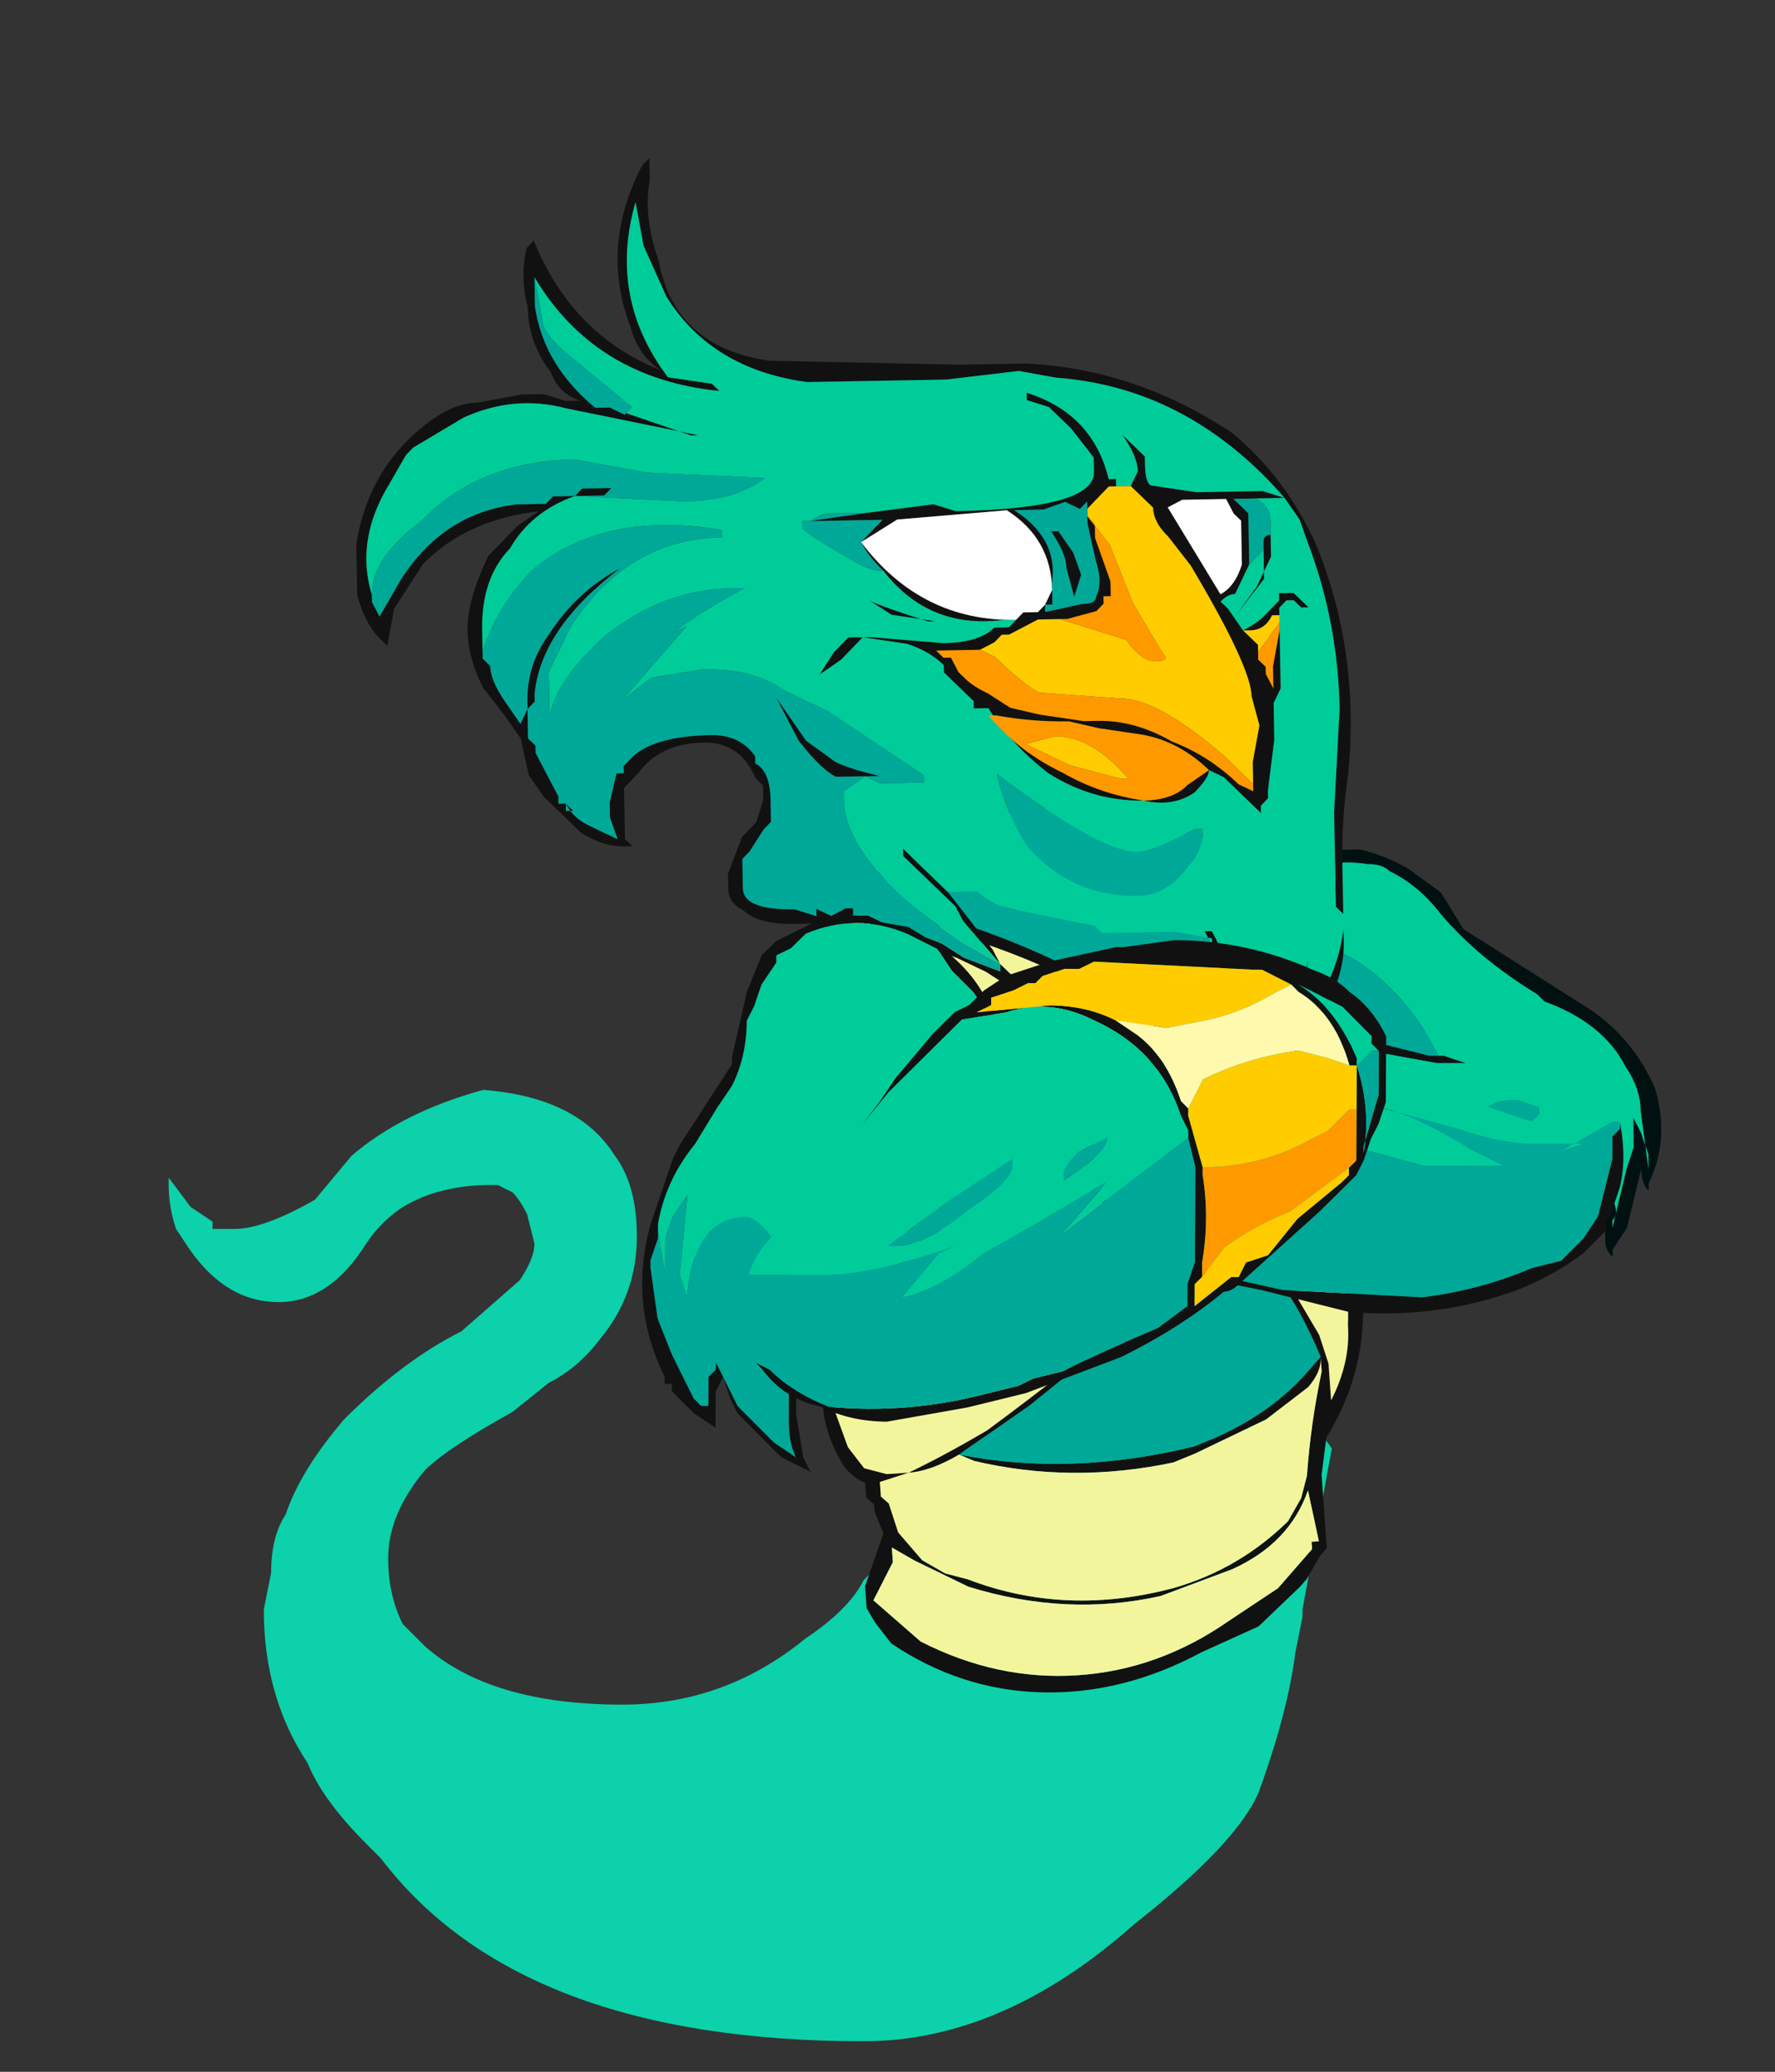 <?xml version="1.0" encoding="UTF-8" standalone="no"?>
<svg xmlns:ffdec="https://www.free-decompiler.com/flash" xmlns:xlink="http://www.w3.org/1999/xlink" ffdec:objectType="frame" height="499.0px" width="427.7px" xmlns="http://www.w3.org/2000/svg">
  <rect width="100%" height="100%" fill="#333333" stroke="none"/>
  <g transform="matrix(1.0, 0.0, 0.0, 1.0, 234.15, 358.75)">
    <use ffdec:characterId="1019" ffdec:characterName="a_DjinnSmoke3" height="45.5" transform="matrix(5.036, 0.0, 0.0, 5.036, -193.5, -96.25)" width="55.65" xlink:href="#sprite0"/>
    <use ffdec:characterId="993" ffdec:characterName="a_DjinnBigBody" height="42.35" transform="matrix(5.051, -0.335, 0.355, 5.05, -75.879, -159.853)" width="32.2" xlink:href="#sprite1"/>
    <use ffdec:characterId="991" ffdec:characterName="a_DjinnBigArmL2" height="19.6" transform="matrix(5.036, -0.047, 0.047, 5.036, 63.634, -153.858)" width="20.3" xlink:href="#sprite2"/>
    <use ffdec:characterId="989" ffdec:characterName="a_DjinnBigHead1" height="45.5" transform="matrix(5.035, -0.09, 0.09, 5.035, -149.934, -319.405)" width="47.25" xlink:href="#sprite3"/>
    <use ffdec:characterId="987" ffdec:characterName="a_DjinnBigArmL3" height="12.95" transform="matrix(5.036, 0.0, 0.0, 5.036, 27.466, -107.979)" width="25.9" xlink:href="#sprite4"/>
    <use ffdec:characterId="985" ffdec:characterName="a_DjinnBigArmR2" height="26.6" transform="matrix(5.036, 0.024, -0.024, 5.004, -78.767, -137.552)" width="17.15" xlink:href="#sprite5"/>
    <use ffdec:characterId="983" ffdec:characterName="a_DjinnBigArmR3" height="23.1" transform="matrix(5.036, 0.025, -0.025, 5.036, -53.379, -132.835)" width="30.45" xlink:href="#sprite6"/>
  </g>
  <defs>
    <g id="sprite0" transform="matrix(1.0, 0.0, 0.0, 1.0, 0.0, 0.0)">
      <use ffdec:characterId="1018" height="6.5" transform="matrix(7.0, 0.0, 0.0, 7.0, 0.0, 0.0)" width="7.95" xlink:href="#shape0"/>
    </g>
    <g id="shape0" transform="matrix(1.0, 0.0, 0.0, 1.0, 0.0, 0.0)">
      <path d="M6.75 2.0 L6.85 1.95 Q7.25 1.9 7.65 2.15 7.85 2.3 7.95 2.45 L7.75 3.55 7.75 3.6 7.7 3.85 Q7.65 4.25 7.45 4.8 7.3 5.15 6.6 5.7 5.7 6.5 4.75 6.5 2.4 6.5 1.45 5.25 L1.35 5.15 Q1.05 4.85 0.95 4.6 0.65 4.15 0.65 3.55 L0.7 3.3 Q0.7 3.05 0.8 2.9 0.9 2.6 1.2 2.25 1.6 1.85 2.0 1.65 L2.4 1.3 Q2.5 1.15 2.5 1.05 L2.45 0.85 Q2.4 0.75 2.35 0.7 L2.25 0.65 2.2 0.65 Q1.85 0.65 1.6 0.8 1.45 0.9 1.35 1.05 1.1 1.45 0.75 1.45 0.4 1.45 0.15 1.1 L0.05 0.95 Q0.0 0.8 0.0 0.65 L0.0 0.6 0.15 0.8 0.3 0.9 0.3 0.95 0.45 0.95 Q0.65 0.95 1.0 0.75 L1.25 0.45 Q1.6 0.15 2.15 0.0 2.8 0.05 3.05 0.45 3.2 0.65 3.2 1.0 3.2 1.4 2.95 1.7 2.8 1.9 2.6 2.0 L2.35 2.2 Q1.9 2.45 1.75 2.6 1.5 2.9 1.5 3.2 1.5 3.45 1.6 3.65 L1.75 3.8 Q2.2 4.2 3.1 4.2 3.8 4.2 4.35 3.75 4.65 3.55 4.75 3.35 L4.85 3.25 5.1 2.85 5.15 2.75 Q5.35 2.55 5.45 2.45 5.8 2.2 6.25 2.15 6.5 2.0 6.75 2.0" fill="#00ffcc" fill-opacity="0.773" fill-rule="evenodd" stroke="none"/>
    </g>
    <g id="sprite1" transform="matrix(1.0, 0.0, 0.0, 1.0, 16.1, 21.0)">
      <use ffdec:characterId="992" height="6.05" transform="matrix(7.0, 0.0, 0.0, 7.0, -16.1, -21.0)" width="4.6" xlink:href="#shape1"/>
    </g>
    <g id="shape1" transform="matrix(1.0, 0.0, 0.0, 1.0, 2.3, 3.0)">
      <path d="M1.9 -2.2 L1.75 -2.4 Q1.3 -2.75 0.75 -2.9 0.0 -3.05 -0.65 -2.65 L-0.85 -2.5 -0.95 -2.4 -0.9 -2.4 -0.7 -2.35 -0.55 -2.3 Q-0.1 -2.15 0.35 -1.9 L0.7 -1.7 1.4 -1.15 1.6 -1.35 1.6 -1.4 1.65 -1.45 1.85 -1.75 2.0 -2.1 1.9 -2.2 M2.0 -2.05 Q1.95 -1.8 1.75 -1.55 L1.6 -1.3 1.55 -1.15 1.5 -1.15 1.45 -1.1 1.8 -0.75 1.85 -0.75 1.85 -0.8 1.9 -0.8 1.9 -0.85 Q2.1 -1.1 2.15 -1.45 L2.15 -1.8 2.0 -2.05 M2.15 -1.9 Q2.35 -1.45 2.3 -0.85 L2.25 -0.2 2.25 -0.15 2.2 0.0 2.2 0.05 Q2.3 0.35 2.25 0.7 2.2 1.1 1.95 1.45 L1.9 1.7 1.9 2.2 1.85 2.25 1.75 2.4 1.7 2.45 1.4 2.7 1.0 2.85 Q0.45 3.1 -0.1 3.05 -0.65 3.0 -1.1 2.65 L-1.2 2.5 -1.25 2.4 -1.25 2.25 -1.1 1.9 -1.15 1.75 -1.15 1.7 -1.2 1.65 -1.2 1.55 Q-1.3 1.5 -1.35 1.4 -1.45 1.2 -1.45 1.0 L-1.5 0.95 -1.6 0.9 -1.85 0.65 Q-2.3 0.3 -2.3 -0.2 -2.3 -0.35 -2.25 -0.45 -2.05 -0.75 -1.85 -0.95 -1.6 -1.2 -1.4 -1.5 L-1.15 -2.1 -1.0 -2.4 Q-0.75 -2.7 -0.45 -2.85 -0.05 -3.05 0.45 -3.0 L0.5 -3.0 Q1.15 -2.9 1.7 -2.55 2.05 -2.3 2.15 -1.9 M1.15 -0.35 L0.95 -0.6 0.85 -0.55 0.6 -0.35 Q0.1 0.1 -0.45 0.45 -0.75 0.65 -1.15 0.8 L-1.4 0.95 -1.3 1.3 -1.2 1.45 -1.05 1.5 -0.9 1.5 Q-0.65 1.4 -0.35 1.25 0.2 0.9 0.75 0.5 L1.4 -0.15 1.15 -0.35 M1.45 -0.15 L1.65 0.15 Q1.8 0.45 1.95 0.75 L2.0 0.95 2.0 1.2 Q2.15 0.95 2.15 0.7 2.2 0.2 2.05 -0.25 L2.05 -0.3 1.85 -0.6 Q1.5 -1.05 1.0 -1.4 0.4 -1.85 -0.25 -2.1 L-0.65 -2.3 -0.75 -2.3 -0.95 -2.35 Q-1.1 -2.15 -1.15 -1.95 L-1.25 -1.65 -1.05 -1.65 Q-0.4 -1.55 0.15 -1.2 0.75 -0.85 1.2 -0.4 L1.45 -0.15 M0.9 -0.65 Q0.5 -1.0 0.0 -1.3 -0.55 -1.55 -1.15 -1.6 L-1.25 -1.6 -1.3 -1.55 -1.3 -1.5 -1.45 -1.35 Q-1.65 -1.0 -1.95 -0.7 -2.2 -0.45 -2.25 -0.15 -2.25 0.1 -2.1 0.3 -1.8 0.65 -1.45 0.9 L-1.4 0.9 Q-1.35 0.85 -1.3 0.8 -0.6 0.55 0.0 0.1 L0.15 -0.05 Q0.5 -0.35 0.9 -0.65 M2.2 -1.55 Q2.15 -1.35 2.1 -1.1 2.0 -0.85 1.85 -0.65 L2.1 -0.3 2.1 -0.2 2.15 -0.15 2.15 -0.2 Q2.25 -0.75 2.2 -1.35 L2.2 -1.55 M1.7 0.35 L1.4 -0.1 0.95 0.35 0.45 0.75 -0.05 1.1 -0.55 1.4 Q0.2 1.6 1.05 1.45 L1.2 1.4 Q1.6 1.25 1.85 1.0 L1.95 0.9 Q1.85 0.6 1.7 0.35 M1.85 1.1 L1.55 1.3 1.05 1.5 0.9 1.55 Q0.2 1.65 -0.45 1.45 L-0.55 1.4 Q-0.75 1.5 -0.9 1.5 L-1.1 1.55 -1.1 1.65 -1.05 1.7 -1.0 1.9 -0.85 2.1 -0.7 2.2 -0.55 2.25 Q0.1 2.55 0.85 2.4 1.3 2.3 1.65 2.0 L1.75 1.85 1.8 1.7 Q1.85 1.35 1.95 1.0 L1.95 0.9 Q1.95 1.0 1.85 1.1 M0.75 2.45 Q0.1 2.55 -0.55 2.3 L-0.9 2.1 -1.05 2.0 -1.05 2.1 -1.2 2.35 -0.9 2.65 Q-0.4 2.95 0.15 2.95 0.7 2.95 1.2 2.65 L1.55 2.45 1.8 2.2 1.8 2.15 1.85 2.15 1.8 1.8 Q1.65 2.15 1.25 2.3 L0.75 2.45 M-1.25 -0.45 Q-1.0 -0.3 -0.7 -0.2 L-0.3 0.0 Q-0.6 0.0 -0.95 -0.15 -1.2 -0.3 -1.25 -0.45" fill="#111111" fill-rule="evenodd" stroke="none"/>
      <path d="M2.0 -2.05 L2.15 -1.8 2.15 -1.45 Q2.1 -1.1 1.9 -0.85 L1.9 -0.8 1.85 -0.8 1.85 -0.75 1.8 -0.75 1.45 -1.1 1.5 -1.15 1.55 -1.15 1.6 -1.3 1.75 -1.55 Q1.95 -1.8 2.0 -2.05 M1.45 -0.15 L1.2 -0.4 Q0.75 -0.85 0.15 -1.2 -0.4 -1.55 -1.05 -1.65 L-1.25 -1.65 -1.15 -1.95 Q-1.1 -2.15 -0.95 -2.35 L-0.75 -2.3 -0.65 -2.3 -0.25 -2.1 Q0.4 -1.85 1.0 -1.4 1.5 -1.05 1.85 -0.6 L2.05 -0.3 2.05 -0.25 Q2.2 0.2 2.15 0.7 2.15 0.95 2.0 1.2 L2.0 0.95 1.95 0.75 Q1.8 0.45 1.65 0.15 L1.45 -0.15 M1.15 -0.35 L1.4 -0.15 0.75 0.5 Q0.2 0.9 -0.35 1.25 -0.65 1.4 -0.9 1.5 L-1.05 1.5 -1.2 1.45 -1.3 1.3 -1.4 0.95 -1.15 0.8 Q-0.75 0.65 -0.45 0.45 0.1 0.1 0.6 -0.35 L0.85 -0.55 0.95 -0.6 1.15 -0.35 M0.75 2.45 L1.25 2.3 Q1.65 2.15 1.8 1.8 L1.85 2.15 1.8 2.15 1.8 2.2 1.55 2.45 1.2 2.65 Q0.7 2.95 0.15 2.95 -0.4 2.95 -0.9 2.65 L-1.2 2.35 -1.05 2.1 -1.05 2.0 -0.9 2.1 -0.55 2.3 Q0.1 2.55 0.75 2.45 M1.85 1.1 Q1.95 1.0 1.95 0.9 L1.95 1.0 Q1.85 1.35 1.8 1.7 L1.75 1.85 1.65 2.0 Q1.3 2.3 0.85 2.4 0.1 2.55 -0.55 2.25 L-0.7 2.2 -0.85 2.1 -1.0 1.9 -1.05 1.7 -1.1 1.65 -1.1 1.55 -0.9 1.5 Q-0.75 1.5 -0.55 1.4 L-0.45 1.45 Q0.2 1.65 0.9 1.55 L1.05 1.5 1.55 1.3 1.85 1.1" fill="#f3f59c" fill-rule="evenodd" stroke="none"/>
      <path d="M1.9 -2.2 L2.0 -2.1 1.85 -1.75 1.65 -1.45 1.6 -1.4 1.6 -1.35 1.4 -1.15 0.7 -1.7 0.35 -1.9 Q-0.1 -2.15 -0.55 -2.3 L-0.7 -2.35 -0.9 -2.4 -0.95 -2.4 -0.85 -2.5 -0.65 -2.65 Q0.0 -3.05 0.75 -2.9 1.3 -2.75 1.75 -2.4 L1.9 -2.2 M1.7 0.35 Q1.85 0.6 1.95 0.9 L1.85 1.0 Q1.6 1.25 1.2 1.4 L1.05 1.45 Q0.2 1.6 -0.55 1.4 L-0.05 1.1 0.45 0.75 0.95 0.35 1.4 -0.1 1.7 0.35 M2.2 -1.55 L2.2 -1.35 Q2.25 -0.75 2.15 -0.2 L2.15 -0.15 2.1 -0.2 2.1 -0.3 1.85 -0.65 Q2.0 -0.85 2.1 -1.1 2.15 -1.35 2.2 -1.55 M0.9 -0.65 Q0.5 -0.35 0.15 -0.05 L0.0 0.1 Q-0.6 0.55 -1.3 0.8 -1.35 0.85 -1.4 0.9 L-1.45 0.9 Q-1.8 0.65 -2.1 0.3 -2.25 0.1 -2.25 -0.15 -2.2 -0.45 -1.95 -0.7 -1.65 -1.0 -1.45 -1.35 L-1.3 -1.5 -1.3 -1.55 -1.25 -1.6 -1.15 -1.6 Q-0.55 -1.55 0.0 -1.3 0.5 -1.0 0.9 -0.65 M-1.25 -0.45 Q-1.2 -0.3 -0.95 -0.15 -0.6 0.0 -0.3 0.0 L-0.7 -0.2 Q-1.0 -0.3 -1.25 -0.45" fill="#00a897" fill-rule="evenodd" stroke="none"/>
    </g>
    <g id="sprite2" transform="matrix(1.0, 0.0, 0.0, 1.0, -23.45, 0.0)">
      <use ffdec:characterId="990" height="2.8" transform="matrix(7.0, 0.0, 0.0, 7.0, 23.45, 0.0)" width="2.9" xlink:href="#shape2"/>
    </g>
    <g id="shape2" transform="matrix(1.0, 0.0, 0.0, 1.0, -3.35, 0.0)">
      <path d="M5.05 2.5 Q5.35 2.65 5.65 2.55 L5.85 2.5 5.9 2.4 Q5.95 2.5 5.9 2.55 L5.9 2.6 6.0 2.2 6.05 2.05 6.05 1.85 6.1 1.95 6.15 2.1 6.15 2.2 6.1 1.8 Q6.1 1.65 6.0 1.5 5.85 1.2 5.45 1.05 L5.4 1.0 Q5.0 0.75 4.75 0.45 4.6 0.25 4.4 0.15 4.35 0.1 4.25 0.1 3.95 0.05 3.7 0.2 L3.6 0.25 Q3.45 0.4 3.4 0.6 L3.4 0.65 Q3.4 0.75 3.45 0.9 L3.45 0.95 3.6 1.05 4.2 1.5 4.25 1.5 4.15 1.3 4.05 1.15 4.1 1.15 Q4.2 1.25 4.25 1.4 L4.35 1.7 4.4 1.75 4.6 2.15 4.65 2.2 4.65 2.25 4.9 2.4 5.05 2.5 M5.85 2.55 L5.8 2.6 Q5.3 2.75 4.9 2.45 L4.65 2.3 4.5 2.1 4.45 2.0 4.4 1.85 4.35 1.75 4.25 1.65 4.2 1.55 Q4.15 1.5 4.05 1.45 3.75 1.3 3.5 1.1 3.35 1.0 3.35 0.8 3.35 0.5 3.55 0.3 L3.75 0.1 Q3.9 0.05 4.05 0.0 L4.2 0.0 Q4.4 0.05 4.55 0.15 L4.75 0.3 4.9 0.55 5.75 1.1 Q6.05 1.3 6.2 1.65 6.3 2.0 6.15 2.3 L6.15 2.35 Q6.1 2.3 6.1 2.2 L6.0 2.6 5.9 2.75 5.9 2.8 Q5.85 2.75 5.85 2.7 L5.85 2.55" fill="#011111" fill-rule="evenodd" stroke="none"/>
      <path d="M3.4 0.6 Q3.45 0.4 3.6 0.25 L3.7 0.2 Q3.95 0.05 4.25 0.1 4.35 0.1 4.4 0.15 4.6 0.25 4.75 0.45 5.0 0.75 5.4 1.0 L5.45 1.05 Q5.85 1.2 6.0 1.5 6.1 1.65 6.1 1.8 L6.15 2.2 6.15 2.1 6.1 1.95 6.05 1.85 6.05 2.05 6.0 2.2 5.9 2.6 5.9 2.55 Q5.95 2.5 5.9 2.4 L5.85 2.5 5.65 2.55 Q5.35 2.65 5.05 2.5 L5.0 2.35 4.8 1.6 Q4.65 1.2 4.4 0.95 4.15 0.7 3.9 0.65 L3.4 0.6" fill="#00cc99" fill-rule="evenodd" stroke="none"/>
      <path d="M3.4 0.6 L3.9 0.65 Q4.15 0.7 4.4 0.95 4.65 1.2 4.8 1.6 L5.0 2.35 5.05 2.5 4.9 2.4 4.65 2.25 4.65 2.2 4.6 2.15 4.4 1.75 4.35 1.7 4.25 1.4 Q4.2 1.25 4.1 1.15 L4.05 1.15 4.15 1.3 4.25 1.5 4.2 1.5 3.6 1.05 3.45 0.95 3.45 0.9 Q3.4 0.75 3.4 0.65 L3.4 0.6" fill="#00a897" fill-rule="evenodd" stroke="none"/>
    </g>
    <g id="sprite3" transform="matrix(1.0, 0.0, 0.0, 1.0, 23.8, 47.6)">
      <use ffdec:characterId="988" height="6.5" transform="matrix(7.0, 0.0, 0.0, 7.0, -23.8, -47.6)" width="6.75" xlink:href="#shape3"/>
    </g>
    <g id="shape3" transform="matrix(1.0, 0.0, 0.0, 1.0, 3.4, 6.8)">
      <path d="M2.4 -1.35 L2.35 -1.45 2.4 -1.45 2.45 -1.35 Q2.7 -0.95 2.85 -0.4 L2.95 -0.65 Q3.05 -1.0 3.05 -1.25 3.05 -1.55 2.95 -1.85 3.05 -1.55 3.05 -1.25 L3.0 -0.8 Q3.25 -1.1 3.3 -1.45 L3.3 -1.55 3.25 -1.6 3.25 -1.7 Q3.25 -1.95 3.25 -2.25 L3.3 -2.95 Q3.3 -3.55 3.1 -4.1 L3.05 -4.25 2.95 -4.4 2.7 -4.4 2.6 -4.4 2.7 -4.3 2.7 -3.95 Q2.65 -3.85 2.6 -3.75 2.55 -3.75 2.5 -3.7 L2.55 -3.65 2.65 -3.5 Q2.75 -3.55 2.8 -3.6 L2.9 -3.7 2.9 -3.75 3.0 -3.75 3.1 -3.65 3.05 -3.65 3.0 -3.7 2.95 -3.7 2.9 -3.65 2.9 -3.1 2.85 -3.0 2.85 -2.75 2.8 -2.4 2.8 -2.35 2.75 -2.3 2.75 -2.25 2.5 -2.5 2.4 -2.55 Q2.4 -2.5 2.3 -2.4 2.15 -2.3 1.95 -2.35 1.6 -2.35 1.3 -2.55 1.05 -2.75 0.9 -3.0 L0.8 -3.0 0.8 -3.05 0.6 -3.25 0.6 -3.3 Q0.5 -3.4 0.35 -3.45 L0.05 -3.5 -0.1 -3.35 -0.25 -3.25 -0.15 -3.4 -0.05 -3.5 0.1 -3.5 0.6 -3.45 Q0.85 -3.45 0.95 -3.55 L1.05 -3.55 1.1 -3.6 1.0 -3.6 Q0.5 -3.55 0.2 -3.95 0.1 -4.05 0.05 -4.15 L0.2 -4.3 -0.35 -4.3 -0.3 -4.3 0.1 -4.35 0.55 -4.4 0.7 -4.35 Q1.65 -4.35 1.65 -4.6 L1.65 -4.7 1.5 -4.9 1.35 -5.05 1.2 -5.1 1.2 -5.15 Q1.65 -5.0 1.75 -4.55 L1.8 -4.55 1.8 -4.5 1.75 -4.5 1.6 -4.35 1.6 -4.3 1.65 -4.25 1.65 -4.15 1.75 -3.85 1.75 -3.75 1.7 -3.75 1.7 -3.7 1.65 -3.65 1.45 -3.6 1.4 -3.6 1.25 -3.6 Q1.15 -3.55 1.05 -3.5 L1.0 -3.5 0.95 -3.45 0.85 -3.4 0.55 -3.4 0.6 -3.35 0.65 -3.35 0.7 -3.25 0.75 -3.2 Q0.8 -3.15 0.9 -3.1 L1.05 -3.0 1.25 -2.95 1.55 -2.9 1.65 -2.9 Q1.9 -2.9 2.15 -2.75 2.4 -2.65 2.6 -2.45 L2.7 -2.4 2.7 -2.45 2.7 -2.6 2.75 -2.85 2.7 -3.05 Q2.7 -3.25 2.3 -3.95 L2.15 -4.15 Q2.05 -4.25 2.05 -4.35 L1.9 -4.5 1.95 -4.6 Q1.95 -4.7 1.85 -4.85 L2.0 -4.7 2.0 -4.65 Q2.0 -4.5 2.05 -4.5 L2.35 -4.45 2.8 -4.45 2.95 -4.4 Q2.7 -4.7 2.4 -4.9 1.95 -5.2 1.4 -5.25 L1.15 -5.3 0.65 -5.25 Q0.15 -5.25 -0.3 -5.25 -0.95 -5.35 -1.25 -5.85 L-1.4 -6.2 -1.45 -6.5 Q-1.65 -5.85 -1.25 -5.3 L-0.95 -5.25 -0.9 -5.2 Q-1.75 -5.3 -2.15 -6.0 L-2.15 -5.8 Q-2.1 -5.4 -1.75 -5.1 L-1.65 -5.1 -1.1 -4.9 -1.05 -4.9 -1.95 -5.1 Q-2.3 -5.2 -2.65 -5.05 L-3.0 -4.85 -3.05 -4.8 -3.2 -4.55 Q-3.4 -4.2 -3.3 -3.85 L-3.3 -3.8 -3.25 -3.7 -3.1 -3.95 Q-2.8 -4.4 -2.3 -4.45 L-2.15 -4.45 -2.1 -4.45 -2.05 -4.5 -1.9 -4.5 -1.85 -4.55 -1.65 -4.55 -1.7 -4.5 -1.9 -4.5 Q-2.2 -4.4 -2.35 -4.15 -2.55 -3.95 -2.55 -3.6 L-2.55 -3.45 -2.55 -3.4 -2.5 -3.35 Q-2.5 -3.25 -2.4 -3.1 L-2.3 -2.95 -2.25 -3.05 -2.25 -3.1 Q-2.25 -3.35 -2.1 -3.55 -1.9 -3.85 -1.6 -4.0 -2.15 -3.6 -2.2 -3.15 L-2.2 -3.1 -2.25 -3.05 -2.25 -2.85 -2.2 -2.8 -2.2 -2.75 -2.05 -2.45 -2.05 -2.4 -2.0 -2.4 -1.95 -2.35 -2.0 -2.35 -2.0 -2.4 Q-1.95 -2.3 -1.85 -2.25 L-1.65 -2.15 -1.7 -2.3 -1.7 -2.4 -1.65 -2.6 -1.6 -2.6 -1.6 -2.65 -1.55 -2.7 Q-1.4 -2.85 -1.0 -2.85 -0.8 -2.85 -0.7 -2.7 L-0.7 -2.65 Q-0.6 -2.6 -0.6 -2.4 -0.6 -2.3 -0.6 -2.25 L-0.65 -2.2 -0.75 -2.05 -0.8 -2.0 -0.8 -1.8 Q-0.8 -1.65 -0.45 -1.65 L-0.3 -1.6 -0.3 -1.65 -0.2 -1.6 -0.1 -1.65 -0.05 -1.65 -0.05 -1.6 0.05 -1.6 0.15 -1.55 0.3 -1.5 0.55 -1.4 0.7 -1.3 0.95 -1.2 0.95 -1.25 0.7 -1.55 0.65 -1.65 0.3 -2.0 0.3 -2.05 0.6 -1.75 0.9 -1.35 0.95 -1.25 1.05 -1.15 1.05 -1.1 1.0 -1.1 0.85 -1.2 0.65 -1.3 0.2 -1.45 0.15 -1.5 0.05 -1.55 -0.45 -1.55 Q-0.7 -1.55 -0.8 -1.65 -0.9 -1.7 -0.9 -1.8 L-0.9 -1.9 -0.8 -2.15 -0.7 -2.25 -0.65 -2.4 -0.65 -2.5 -0.7 -2.55 Q-0.8 -2.8 -1.05 -2.8 -1.35 -2.8 -1.5 -2.6 L-1.6 -2.5 -1.6 -2.15 -1.55 -2.1 -1.6 -2.1 Q-1.75 -2.1 -1.9 -2.2 L-2.15 -2.45 -2.25 -2.6 -2.3 -2.85 -2.4 -3.0 -2.55 -3.2 Q-2.65 -3.4 -2.65 -3.6 -2.65 -3.8 -2.5 -4.1 L-2.3 -4.3 -2.15 -4.4 Q-2.65 -4.35 -2.95 -4.05 L-3.15 -3.75 -3.2 -3.5 -3.25 -3.55 Q-3.35 -3.65 -3.4 -3.85 L-3.4 -4.2 Q-3.3 -4.75 -2.85 -5.05 -2.7 -5.15 -2.55 -5.15 L-2.25 -5.2 -2.1 -5.2 -1.95 -5.15 -1.85 -5.15 Q-2.0 -5.2 -2.05 -5.35 -2.2 -5.55 -2.2 -5.8 -2.25 -6.0 -2.2 -6.2 L-2.15 -6.25 Q-1.9 -5.6 -1.3 -5.35 -1.45 -5.45 -1.5 -5.65 -1.7 -6.2 -1.4 -6.75 L-1.35 -6.8 Q-1.35 -6.75 -1.35 -6.65 -1.4 -6.4 -1.3 -6.1 -1.2 -5.5 -0.55 -5.4 L0.75 -5.35 1.2 -5.35 Q1.95 -5.3 2.6 -4.85 2.95 -4.55 3.15 -4.1 3.45 -3.35 3.35 -2.5 3.3 -2.2 3.3 -1.9 L3.3 -1.35 Q3.3 -1.1 3.1 -0.8 L3.0 -0.75 2.95 -0.6 2.85 -0.35 2.85 -0.3 2.8 -0.35 2.75 -0.65 2.5 -1.2 2.4 -1.35 M2.85 -4.15 L2.85 -4.0 2.75 -3.8 2.6 -3.6 2.8 -3.85 2.8 -4.05 2.8 -4.1 Q2.8 -4.15 2.85 -4.15 M0.05 -4.15 Q0.45 -3.6 1.1 -3.6 L1.15 -3.65 1.25 -3.65 1.3 -3.7 1.35 -3.8 Q1.35 -4.15 1.05 -4.35 L0.3 -4.3 0.05 -4.15 M0.1 -3.75 Q0.2 -3.7 0.5 -3.6 L0.55 -3.6 0.25 -3.65 0.1 -3.75 M1.4 -4.2 L1.5 -4.05 1.55 -3.9 1.5 -3.75 1.45 -3.95 Q1.45 -4.05 1.35 -4.2 L1.4 -4.2 M1.3 -4.35 L1.1 -4.35 Q1.4 -4.15 1.35 -3.85 L1.35 -3.7 1.3 -3.7 1.3 -3.65 1.55 -3.7 Q1.65 -3.7 1.65 -3.75 1.7 -3.85 1.65 -4.0 L1.6 -4.25 1.6 -4.4 1.55 -4.35 1.45 -4.4 1.3 -4.35 M2.3 -4.4 L2.25 -4.4 2.15 -4.35 2.5 -3.75 Q2.6 -3.8 2.65 -3.95 L2.65 -4.25 2.6 -4.3 2.55 -4.4 2.3 -4.4 M2.15 -4.4 L2.15 -4.4 M2.9 -3.55 L2.9 -3.6 2.85 -3.6 Q2.8 -3.5 2.7 -3.5 L2.65 -3.5 2.75 -3.4 2.75 -3.35 2.8 -3.25 2.8 -3.2 2.85 -3.1 2.85 -3.25 2.9 -3.5 2.9 -3.55 M1.65 -2.85 L1.45 -2.9 Q1.2 -2.9 0.95 -2.95 L0.9 -2.95 Q1.1 -2.7 1.4 -2.55 1.65 -2.4 1.95 -2.35 2.15 -2.35 2.25 -2.45 L2.4 -2.55 Q2.2 -2.75 1.95 -2.8 L1.65 -2.85 M2.75 -2.35 L2.75 -2.35 M-0.55 -3.1 L-0.35 -2.8 -0.15 -2.65 Q-0.05 -2.6 0.15 -2.55 L-0.15 -2.55 Q-0.25 -2.6 -0.4 -2.8 L-0.55 -3.1" fill="#111111" fill-rule="evenodd" stroke="none"/>
      <path d="M2.7 -4.4 L2.95 -4.4 3.05 -4.25 3.1 -4.1 Q3.3 -3.55 3.3 -2.95 L3.25 -2.25 Q3.25 -1.95 3.25 -1.7 L3.25 -1.6 3.3 -1.55 3.3 -1.45 Q3.25 -1.1 3.0 -0.8 L3.05 -1.25 Q3.05 -1.55 2.95 -1.85 3.05 -1.55 3.05 -1.25 3.05 -1.0 2.95 -0.65 L2.85 -0.4 Q2.7 -0.95 2.45 -1.35 L2.4 -1.45 2.35 -1.45 2.4 -1.35 2.4 -1.4 2.15 -1.45 1.65 -1.45 1.6 -1.5 1.15 -1.6 0.95 -1.65 Q0.85 -1.7 0.8 -1.75 L0.6 -1.75 0.3 -2.05 0.3 -2.0 0.65 -1.65 0.7 -1.55 0.95 -1.25 0.7 -1.4 Q-0.1 -1.95 -0.1 -2.4 L-0.1 -2.45 0.05 -2.55 0.15 -2.5 0.45 -2.5 0.45 -2.55 -0.2 -3.0 Q-0.4 -3.1 -0.5 -3.15 -0.7 -3.3 -1.05 -3.3 L-1.4 -3.25 -1.6 -3.1 -1.15 -3.6 -1.25 -3.55 Q-1.05 -3.7 -0.75 -3.85 L-0.85 -3.85 Q-1.3 -3.85 -1.7 -3.55 -2.05 -3.25 -2.1 -3.0 L-2.1 -3.3 -1.95 -3.6 Q-1.55 -4.2 -0.9 -4.2 L-0.9 -4.25 Q-1.7 -4.4 -2.2 -4.0 -2.45 -3.75 -2.55 -3.45 L-2.55 -3.6 Q-2.55 -3.95 -2.35 -4.15 -2.2 -4.4 -1.9 -4.5 L-1.15 -4.45 Q-0.8 -4.45 -0.6 -4.6 L-1.4 -4.65 -1.9 -4.75 Q-2.55 -4.75 -2.95 -4.35 -3.3 -4.1 -3.3 -3.85 -3.4 -4.2 -3.2 -4.55 L-3.05 -4.8 -3.0 -4.85 -2.65 -5.05 Q-2.3 -5.2 -1.95 -5.1 L-1.05 -4.9 -1.1 -4.9 -1.65 -5.1 -1.55 -5.05 -1.5 -5.1 -1.85 -5.4 Q-2.1 -5.6 -2.1 -5.7 L-2.15 -6.0 Q-1.75 -5.3 -0.9 -5.2 L-0.95 -5.25 -1.25 -5.3 Q-1.65 -5.85 -1.45 -6.5 L-1.4 -6.2 -1.25 -5.85 Q-0.95 -5.35 -0.3 -5.25 0.15 -5.25 0.65 -5.25 L1.15 -5.3 1.4 -5.25 Q1.95 -5.2 2.4 -4.9 2.7 -4.7 2.95 -4.4 L2.8 -4.45 2.35 -4.45 2.05 -4.5 Q2.0 -4.5 2.0 -4.65 L2.0 -4.7 1.85 -4.85 Q1.95 -4.7 1.95 -4.6 L1.9 -4.5 1.8 -4.5 1.8 -4.55 1.75 -4.55 Q1.65 -5.0 1.2 -5.15 L1.2 -5.1 1.35 -5.05 1.5 -4.9 1.65 -4.7 1.65 -4.6 Q1.65 -4.35 0.7 -4.35 L0.55 -4.4 0.1 -4.35 -0.2 -4.35 -0.3 -4.3 -0.35 -4.3 -0.35 -4.25 Q-0.3 -4.2 -0.05 -4.05 0.1 -3.95 0.2 -3.95 0.5 -3.55 1.0 -3.6 L1.1 -3.6 1.05 -3.55 0.95 -3.55 Q0.85 -3.45 0.6 -3.45 L0.1 -3.5 -0.05 -3.5 -0.15 -3.4 -0.25 -3.25 -0.1 -3.35 0.05 -3.5 0.35 -3.45 Q0.5 -3.4 0.6 -3.3 L0.6 -3.25 0.8 -3.05 0.8 -3.0 0.9 -3.0 Q1.05 -2.75 1.3 -2.55 1.6 -2.35 1.95 -2.35 2.15 -2.3 2.3 -2.4 2.4 -2.5 2.4 -2.55 L2.5 -2.5 2.75 -2.25 2.75 -2.3 2.8 -2.35 2.8 -2.4 2.85 -2.75 2.85 -3.0 2.9 -3.1 2.9 -3.65 2.95 -3.7 3.0 -3.7 3.05 -3.65 3.1 -3.65 3.0 -3.75 2.9 -3.75 2.9 -3.7 2.8 -3.6 Q2.75 -3.55 2.65 -3.5 L2.55 -3.65 2.5 -3.7 Q2.55 -3.75 2.6 -3.75 2.65 -3.85 2.7 -3.95 L2.8 -4.05 2.8 -3.85 2.6 -3.6 2.75 -3.8 2.85 -4.0 2.85 -4.15 2.85 -4.25 Q2.85 -4.35 2.75 -4.4 L2.7 -4.4 M0.1 -3.75 L0.25 -3.65 0.55 -3.6 0.5 -3.6 Q0.2 -3.7 0.1 -3.75 M2.35 -2.15 L2.3 -2.15 Q2.0 -2.0 1.9 -2.0 1.65 -2.0 0.95 -2.55 1.0 -2.3 1.15 -2.05 1.45 -1.7 1.9 -1.7 2.1 -1.7 2.25 -1.9 2.35 -2.0 2.35 -2.15 M-2.1 -4.45 L-2.15 -4.45 -2.1 -4.45" fill="#00cc99" fill-rule="evenodd" stroke="none"/>
      <path d="M1.8 -4.5 L1.9 -4.5 2.05 -4.35 Q2.05 -4.25 2.15 -4.15 L2.3 -3.95 Q2.7 -3.25 2.7 -3.05 L2.75 -2.85 2.7 -2.6 2.7 -2.45 2.5 -2.65 Q2.05 -3.05 1.8 -3.05 L1.25 -3.1 Q1.15 -3.15 0.95 -3.35 L0.85 -3.4 0.95 -3.45 1.0 -3.5 1.05 -3.5 Q1.15 -3.55 1.25 -3.6 L1.4 -3.6 1.85 -3.45 Q1.95 -3.3 2.05 -3.3 2.15 -3.3 2.1 -3.35 L1.9 -3.7 1.75 -4.1 1.6 -4.3 1.6 -4.35 1.75 -4.5 1.8 -4.5 M2.8 -3.25 L2.75 -3.35 2.75 -3.4 2.65 -3.5 2.7 -3.5 Q2.8 -3.5 2.85 -3.6 L2.9 -3.6 2.9 -3.55 2.75 -3.35 2.75 -3.3 2.8 -3.25 M1.85 -2.5 L1.8 -2.5 1.45 -2.6 Q1.25 -2.7 1.15 -2.75 L1.35 -2.8 Q1.6 -2.8 1.85 -2.5 M2.75 -2.35 L2.75 -2.35" fill="#ffcc00" fill-rule="evenodd" stroke="none"/>
      <path d="M0.05 -4.15 L0.3 -4.3 1.05 -4.35 Q1.35 -4.15 1.35 -3.8 L1.3 -3.7 1.25 -3.65 1.15 -3.65 1.1 -3.6 Q0.45 -3.6 0.05 -4.15 M2.3 -4.4 L2.55 -4.4 2.6 -4.3 2.65 -4.25 2.65 -3.95 Q2.6 -3.8 2.5 -3.75 L2.15 -4.35 2.25 -4.4 2.3 -4.4" fill="#ffffff" fill-rule="evenodd" stroke="none"/>
      <path d="M2.7 -4.4 L2.75 -4.4 Q2.85 -4.35 2.85 -4.25 L2.85 -4.15 Q2.8 -4.15 2.8 -4.1 L2.8 -4.05 2.7 -3.95 2.7 -4.3 2.6 -4.4 2.7 -4.4 M0.2 -3.95 Q0.1 -3.95 -0.05 -4.05 -0.3 -4.2 -0.35 -4.25 L-0.35 -4.3 0.2 -4.3 0.05 -4.15 Q0.1 -4.05 0.2 -3.95 M-0.3 -4.3 L-0.2 -4.35 0.1 -4.35 -0.3 -4.3 M-2.15 -6.0 L-2.1 -5.7 Q-2.1 -5.6 -1.85 -5.4 L-1.5 -5.1 -1.55 -5.05 -1.65 -5.1 -1.75 -5.1 Q-2.1 -5.4 -2.15 -5.8 L-2.15 -6.0 M-3.3 -3.85 Q-3.3 -4.1 -2.95 -4.35 -2.55 -4.75 -1.9 -4.75 L-1.4 -4.65 -0.6 -4.6 Q-0.8 -4.45 -1.15 -4.45 L-1.9 -4.5 -1.7 -4.5 -1.65 -4.55 -1.85 -4.55 -1.9 -4.5 -2.05 -4.5 -2.1 -4.45 -2.15 -4.45 -2.3 -4.45 Q-2.8 -4.4 -3.1 -3.95 L-3.25 -3.7 -3.3 -3.8 -3.3 -3.85 M-2.55 -3.45 Q-2.45 -3.75 -2.2 -4.0 -1.7 -4.4 -0.9 -4.25 L-0.9 -4.2 Q-1.55 -4.2 -1.95 -3.6 L-2.1 -3.3 -2.1 -3.0 Q-2.05 -3.25 -1.7 -3.55 -1.3 -3.85 -0.85 -3.85 L-0.75 -3.85 Q-1.05 -3.7 -1.25 -3.55 L-1.15 -3.6 -1.6 -3.1 -1.4 -3.25 -1.05 -3.3 Q-0.7 -3.3 -0.5 -3.15 -0.4 -3.1 -0.2 -3.0 L0.45 -2.55 0.45 -2.5 0.15 -2.5 0.05 -2.55 -0.1 -2.45 -0.1 -2.4 Q-0.1 -1.95 0.7 -1.4 L0.95 -1.25 0.95 -1.2 0.7 -1.3 0.55 -1.4 0.3 -1.5 0.15 -1.55 0.05 -1.6 -0.05 -1.6 -0.05 -1.65 -0.1 -1.65 -0.2 -1.6 -0.3 -1.65 -0.3 -1.6 -0.45 -1.65 Q-0.8 -1.65 -0.8 -1.8 L-0.8 -2.0 -0.75 -2.05 -0.65 -2.2 -0.6 -2.25 Q-0.6 -2.3 -0.6 -2.4 -0.6 -2.6 -0.7 -2.65 L-0.7 -2.7 Q-0.8 -2.85 -1.0 -2.85 -1.4 -2.85 -1.55 -2.7 L-1.6 -2.65 -1.6 -2.6 -1.65 -2.6 -1.7 -2.4 -1.7 -2.3 -1.65 -2.15 -1.85 -2.25 Q-1.95 -2.3 -2.0 -2.4 L-2.0 -2.35 -1.95 -2.35 -2.0 -2.4 -2.05 -2.4 -2.05 -2.45 -2.2 -2.75 -2.2 -2.8 -2.25 -2.85 -2.25 -3.05 -2.2 -3.1 -2.2 -3.15 Q-2.15 -3.6 -1.6 -4.0 -1.9 -3.85 -2.1 -3.55 -2.25 -3.35 -2.25 -3.1 L-2.25 -3.05 -2.3 -2.95 -2.4 -3.1 Q-2.5 -3.25 -2.5 -3.35 L-2.55 -3.4 -2.55 -3.45 M1.3 -4.35 L1.45 -4.4 1.55 -4.35 1.6 -4.4 1.6 -4.25 1.65 -4.0 Q1.7 -3.85 1.65 -3.75 1.65 -3.7 1.55 -3.7 L1.3 -3.65 1.3 -3.7 1.35 -3.7 1.35 -3.85 Q1.4 -4.15 1.1 -4.35 L1.3 -4.35 M1.4 -4.2 L1.35 -4.2 Q1.45 -4.05 1.45 -3.95 L1.5 -3.75 1.55 -3.9 1.5 -4.05 1.4 -4.2 M2.15 -4.4 L2.15 -4.4 M2.35 -2.15 Q2.35 -2.0 2.25 -1.9 2.1 -1.7 1.9 -1.7 1.45 -1.7 1.15 -2.05 1.0 -2.3 0.95 -2.55 1.65 -2.0 1.9 -2.0 2.0 -2.0 2.3 -2.15 L2.35 -2.15 M-0.55 -3.1 L-0.4 -2.8 Q-0.25 -2.6 -0.15 -2.55 L0.15 -2.55 Q-0.05 -2.6 -0.15 -2.65 L-0.35 -2.8 -0.55 -3.1" fill="#00a897" fill-rule="evenodd" stroke="none"/>
      <path d="M0.85 -3.4 L0.95 -3.35 Q1.15 -3.15 1.25 -3.1 L1.8 -3.05 Q2.05 -3.05 2.5 -2.65 L2.7 -2.45 2.7 -2.4 2.6 -2.45 Q2.4 -2.65 2.15 -2.75 1.9 -2.9 1.65 -2.9 L1.55 -2.9 1.25 -2.95 1.05 -3.0 0.9 -3.1 Q0.8 -3.15 0.75 -3.2 L0.7 -3.25 0.65 -3.35 0.6 -3.35 0.55 -3.4 0.85 -3.4 M1.4 -3.6 L1.45 -3.6 1.65 -3.65 1.7 -3.7 1.7 -3.75 1.75 -3.75 1.75 -3.85 1.65 -4.15 1.65 -4.25 1.6 -4.3 1.75 -4.1 1.9 -3.7 2.1 -3.35 Q2.15 -3.3 2.05 -3.3 1.95 -3.3 1.85 -3.45 L1.4 -3.6 M2.8 -3.25 L2.75 -3.3 2.75 -3.35 2.9 -3.55 2.9 -3.5 2.85 -3.25 2.85 -3.1 2.8 -3.2 2.8 -3.25 M1.65 -2.85 L1.95 -2.8 Q2.2 -2.75 2.4 -2.55 L2.25 -2.45 Q2.15 -2.35 1.95 -2.35 1.65 -2.4 1.4 -2.55 1.1 -2.7 0.9 -2.95 L0.95 -2.95 Q1.2 -2.9 1.45 -2.9 L1.65 -2.85 M1.85 -2.5 Q1.6 -2.8 1.35 -2.8 L1.15 -2.75 Q1.25 -2.7 1.45 -2.6 L1.8 -2.5 1.85 -2.5" fill="#ff9900" fill-rule="evenodd" stroke="none"/>
    </g>
    <g id="sprite4" transform="matrix(1.0, 0.0, 0.0, 1.0, -15.75, 17.5)">
      <use ffdec:characterId="986" height="1.85" transform="matrix(7.0, 0.0, 0.0, 7.0, 15.75, -17.5)" width="3.7" xlink:href="#shape4"/>
    </g>
    <g id="shape4" transform="matrix(1.0, 0.0, 0.0, 1.0, -2.25, 2.5)">
      <path d="M5.9 -1.9 L5.9 -1.95 Q5.95 -1.7 5.9 -1.5 L5.85 -1.35 5.8 -1.25 5.8 -1.2 5.65 -1.05 Q5.45 -0.9 5.2 -0.8 4.65 -0.6 4.05 -0.65 L3.45 -0.8 3.2 -0.85 Q3.0 -0.9 2.8 -1.0 L2.6 -1.1 2.4 -1.35 2.3 -1.45 Q2.2 -1.7 2.25 -1.9 L2.3 -2.0 Q2.35 -2.15 2.45 -2.2 L2.6 -2.35 2.85 -2.4 Q3.15 -2.5 3.45 -2.5 L4.2 -2.5 4.6 -2.4 4.7 -2.4 4.85 -2.35 4.65 -2.35 4.1 -2.45 2.95 -2.4 2.85 -2.35 2.55 -2.25 2.5 -2.2 2.45 -2.15 Q2.35 -2.05 2.3 -1.9 L2.3 -1.8 Q2.3 -1.45 2.55 -1.2 L2.7 -1.1 Q2.9 -0.95 3.15 -0.9 L3.6 -0.8 4.55 -0.75 Q4.95 -0.8 5.3 -0.95 L5.5 -1.0 5.65 -1.15 5.75 -1.3 5.85 -1.7 5.85 -1.85 5.9 -1.9" fill="#111111" fill-rule="evenodd" stroke="none"/>
      <path d="M4.7 -2.4 L5.25 -2.25 Q5.55 -2.15 5.8 -2.0 L5.9 -1.95 5.85 -1.95 5.5 -1.75 5.65 -1.8 5.3 -1.8 Q5.1 -1.8 4.8 -1.9 L4.25 -2.05 Q4.5 -2.0 4.9 -1.75 L5.1 -1.65 4.55 -1.65 2.9 -2.1 2.5 -2.2 2.55 -2.25 2.85 -2.35 2.95 -2.4 4.1 -2.45 4.65 -2.35 4.85 -2.35 4.7 -2.4 M5.35 -2.05 L5.2 -2.1 Q5.05 -2.1 5.0 -2.05 L5.3 -1.95 5.35 -2.0 5.35 -2.05" fill="#00cc99" fill-rule="evenodd" stroke="none"/>
      <path d="M5.9 -1.95 L5.9 -1.9 5.85 -1.85 5.85 -1.7 5.75 -1.3 5.65 -1.15 5.5 -1.0 5.3 -0.95 Q4.95 -0.8 4.55 -0.75 L3.6 -0.8 3.15 -0.9 Q2.9 -0.95 2.7 -1.1 L2.55 -1.2 Q2.3 -1.45 2.3 -1.8 L2.3 -1.9 Q2.35 -2.05 2.45 -2.15 L2.5 -2.2 2.9 -2.1 4.55 -1.65 5.1 -1.65 4.9 -1.75 Q4.5 -2.0 4.25 -2.05 L4.8 -1.9 Q5.1 -1.8 5.3 -1.8 L5.65 -1.8 5.5 -1.75 5.85 -1.95 5.9 -1.95 M5.35 -2.05 L5.35 -2.0 5.3 -1.95 5.0 -2.05 Q5.05 -2.1 5.2 -2.1 L5.35 -2.05" fill="#00a897" fill-rule="evenodd" stroke="none"/>
    </g>
    <g id="sprite5" transform="matrix(1.0, 0.0, 0.0, 1.0, 16.45, 13.3)">
      <use ffdec:characterId="984" height="3.8" transform="matrix(7.0, 0.0, 0.0, 7.0, -16.45, -13.3)" width="2.45" xlink:href="#shape5"/>
    </g>
    <g id="shape5" transform="matrix(1.0, 0.0, 0.0, 1.0, 2.35, 1.9)">
      <path d="M-0.6 0.35 L-0.55 0.3 -0.55 0.25 Q-0.45 0.0 -0.3 -0.25 -0.15 -0.45 -0.05 -0.7 0.15 -1.05 -0.1 -1.4 L-0.25 -1.55 -0.35 -1.7 Q-0.45 -1.75 -0.55 -1.8 -0.9 -1.95 -1.25 -1.8 L-1.35 -1.7 -1.45 -1.65 -1.45 -1.6 -1.55 -1.45 -1.6 -1.3 -1.65 -1.2 Q-1.65 -0.95 -1.75 -0.75 L-1.85 -0.6 -2.0 -0.35 Q-2.2 -0.1 -2.25 0.2 L-2.25 0.3 -2.3 0.45 -2.3 0.5 -2.25 0.85 -2.15 1.1 -2.0 1.4 -1.95 1.45 -1.9 1.45 -1.9 1.25 -1.85 1.2 -1.85 1.15 -1.7 1.45 -1.45 1.7 -1.3 1.8 Q-1.35 1.7 -1.35 1.55 L-1.35 1.15 Q-1.3 1.05 -1.25 1.0 -1.2 1.05 -1.25 1.1 L-1.25 1.25 Q-1.05 1.2 -0.85 1.05 L-0.75 0.95 Q-0.65 0.85 -0.65 0.7 L-0.65 0.65 -0.6 0.4 -0.6 0.35 M-0.85 -1.9 L-0.55 -1.85 -0.3 -1.7 -0.25 -1.65 Q0.1 -1.35 0.1 -0.85 0.05 -0.65 -0.05 -0.5 L-0.35 -0.05 Q-0.5 0.25 -0.6 0.6 L-0.65 0.9 Q-0.65 1.05 -0.8 1.1 -1.0 1.3 -1.3 1.25 L-1.3 1.5 -1.25 1.8 -1.2 1.9 -1.4 1.8 -1.7 1.5 -1.75 1.4 -1.8 1.25 -1.85 1.35 -1.85 1.6 -2.0 1.5 -2.15 1.35 -2.15 1.3 -2.2 1.3 -2.2 1.25 Q-2.45 0.75 -2.3 0.2 L-2.15 -0.25 -2.1 -0.35 -1.75 -0.9 -1.75 -0.95 -1.65 -1.4 -1.55 -1.65 -1.45 -1.75 -1.15 -1.9 -0.85 -1.9" fill="#111111" fill-rule="evenodd" stroke="none"/>
      <path d="M-2.25 0.3 L-2.25 0.2 Q-2.2 -0.1 -2.0 -0.35 L-1.85 -0.6 -1.75 -0.75 Q-1.65 -0.95 -1.65 -1.2 L-1.6 -1.3 -1.55 -1.45 -1.45 -1.6 -1.45 -1.65 -1.35 -1.7 -1.25 -1.8 Q-0.9 -1.95 -0.55 -1.8 -0.45 -1.75 -0.35 -1.7 L-0.25 -1.55 -0.1 -1.4 Q0.15 -1.05 -0.05 -0.7 -0.15 -0.45 -0.3 -0.25 -0.45 0.0 -0.55 0.25 L-0.55 0.3 -0.6 0.35 Q-1.15 0.6 -1.25 0.6 -1.3 0.6 -1.4 0.4 -1.55 0.15 -1.65 0.15 -2.0 0.15 -2.05 0.7 L-2.1 0.55 -2.05 0.0 -2.15 0.15 -2.2 0.3 -2.2 0.55 -2.25 0.25 -2.25 0.3" fill="#00cc99" fill-rule="evenodd" stroke="none"/>
      <path d="M-2.25 0.3 L-2.25 0.25 -2.2 0.55 -2.2 0.3 -2.15 0.15 -2.05 0.0 -2.1 0.55 -2.05 0.7 Q-2.0 0.15 -1.65 0.15 -1.55 0.15 -1.4 0.4 -1.3 0.6 -1.25 0.6 -1.15 0.6 -0.6 0.35 L-0.6 0.4 -0.65 0.65 -0.65 0.7 Q-0.65 0.85 -0.75 0.95 L-0.85 1.05 Q-1.05 1.2 -1.25 1.25 L-1.25 1.1 Q-1.2 1.05 -1.25 1.0 -1.3 1.05 -1.35 1.15 L-1.35 1.55 Q-1.35 1.7 -1.3 1.8 L-1.45 1.7 -1.7 1.45 -1.85 1.15 -1.85 1.2 -1.9 1.25 -1.9 1.45 -1.95 1.45 -2.0 1.4 -2.15 1.1 -2.25 0.85 -2.3 0.5 -2.3 0.45 -2.25 0.3" fill="#00a897" fill-rule="evenodd" stroke="none"/>
    </g>
    <g id="sprite6" transform="matrix(1.0, 0.0, 0.0, 1.0, 0.35, 23.1)">
      <use ffdec:characterId="982" height="3.3" transform="matrix(7.0, 0.0, 0.0, 7.0, -0.35, -23.1)" width="4.35" xlink:href="#shape6"/>
    </g>
    <g id="shape6" transform="matrix(1.0, 0.0, 0.0, 1.0, 0.05, 3.3)">
      <path d="M3.65 -3.0 L3.45 -3.1 3.4 -3.1 2.3 -3.15 2.2 -3.1 2.1 -3.1 1.95 -3.05 1.9 -3.0 1.85 -3.0 1.75 -2.95 1.6 -2.9 1.6 -2.85 1.5 -2.8 2.0 -2.85 Q2.25 -2.85 2.45 -2.75 L2.6 -2.65 Q2.8 -2.5 2.9 -2.2 L2.95 -2.15 2.95 -2.1 3.05 -1.75 3.05 -1.7 Q3.1 -1.4 3.05 -1.1 L3.05 -1.0 3.0 -0.95 3.0 -0.8 3.25 -1.0 3.3 -1.0 3.35 -1.1 3.5 -1.15 3.7 -1.4 4.0 -1.65 4.05 -1.7 4.05 -1.75 4.1 -1.8 4.1 -2.1 4.1 -2.2 4.1 -2.45 4.05 -2.45 Q3.95 -2.8 3.7 -2.95 L3.65 -3.0 M0.85 -2.2 L0.95 -2.35 1.2 -2.65 1.35 -2.8 1.45 -2.85 1.55 -2.95 1.7 -3.05 2.0 -3.15 2.45 -3.25 2.5 -3.25 2.85 -3.3 Q3.35 -3.3 3.8 -3.1 3.95 -3.05 4.05 -2.95 4.2 -2.85 4.3 -2.65 L4.3 -2.2 4.25 -2.05 4.2 -1.95 4.15 -1.8 4.1 -1.7 3.85 -1.45 3.3 -0.95 Q3.25 -0.9 3.2 -0.9 2.9 -0.65 2.5 -0.45 L1.85 -0.2 1.45 -0.1 0.9 0.0 Q0.65 0.0 0.45 -0.1 0.2 -0.15 0.05 -0.35 L0.0 -0.4 0.1 -0.35 Q0.25 -0.2 0.5 -0.1 1.05 -0.05 1.6 -0.2 L1.8 -0.25 1.9 -0.3 2.1 -0.35 Q2.4 -0.5 2.75 -0.65 L2.95 -0.8 2.95 -0.95 3.0 -1.1 3.0 -1.75 2.95 -1.95 2.95 -2.0 2.9 -2.1 Q2.75 -2.55 2.3 -2.75 2.0 -2.9 1.7 -2.8 L1.4 -2.75 0.9 -2.25 0.7 -2.0 0.85 -2.2 M4.25 -2.55 L4.2 -2.6 4.2 -2.65 4.0 -2.85 3.7 -3.0 Q3.95 -2.85 4.1 -2.5 L4.1 -2.45 Q4.2 -2.15 4.15 -1.85 L4.15 -1.9 4.25 -2.25 4.25 -2.55 M4.25 -2.45 L4.25 -2.45" fill="#111111" fill-rule="evenodd" stroke="none"/>
      <path d="M2.45 -2.75 L2.8 -2.7 3.05 -2.75 Q3.3 -2.8 3.55 -2.95 L3.65 -3.0 3.7 -2.95 Q3.95 -2.8 4.05 -2.45 L4.1 -2.45 4.05 -2.45 3.9 -2.5 3.7 -2.55 Q3.35 -2.5 3.05 -2.35 L2.95 -2.15 2.9 -2.2 Q2.8 -2.5 2.6 -2.65 L2.45 -2.75" fill="#fff9ae" fill-rule="evenodd" stroke="none"/>
      <path d="M4.1 -2.2 L4.1 -2.1 4.1 -1.8 4.05 -1.75 3.65 -1.45 Q3.4 -1.35 3.2 -1.2 L3.05 -1.0 3.05 -1.1 Q3.1 -1.4 3.05 -1.7 L3.05 -1.75 Q3.45 -1.75 3.8 -1.95 L3.9 -2.0 4.05 -2.15 4.1 -2.15 4.1 -2.2" fill="#ff9900" fill-rule="evenodd" stroke="none"/>
      <path d="M3.65 -3.0 L3.55 -2.95 Q3.3 -2.8 3.05 -2.75 L2.8 -2.7 2.45 -2.75 Q2.25 -2.85 2.0 -2.85 L1.5 -2.8 1.6 -2.85 1.6 -2.9 1.75 -2.95 1.85 -3.0 1.9 -3.0 1.95 -3.05 2.1 -3.1 2.2 -3.1 2.3 -3.15 3.4 -3.1 3.45 -3.1 3.65 -3.0 M2.95 -2.15 L3.05 -2.35 Q3.35 -2.5 3.7 -2.55 L3.9 -2.5 4.05 -2.45 4.1 -2.45 4.1 -2.2 4.1 -2.15 4.05 -2.15 3.9 -2.0 3.8 -1.95 Q3.45 -1.75 3.05 -1.75 L2.95 -2.1 2.95 -2.15 M4.05 -1.75 L4.05 -1.7 4.0 -1.65 3.7 -1.4 3.5 -1.15 3.35 -1.1 3.3 -1.0 3.25 -1.0 3.0 -0.8 3.0 -0.95 3.05 -1.0 3.2 -1.2 Q3.4 -1.35 3.65 -1.45 L4.05 -1.75" fill="#ffcc00" fill-rule="evenodd" stroke="none"/>
      <path d="M-0.05 -1.0 Q0.0 -1.15 0.1 -1.25 0.4 -1.75 0.85 -2.2 L0.7 -2.0 0.9 -2.25 1.4 -2.75 1.7 -2.8 Q2.0 -2.9 2.3 -2.75 2.75 -2.55 2.9 -2.1 L2.95 -2.0 2.95 -1.95 2.1 -1.3 2.4 -1.65 1.9 -1.35 1.55 -1.15 Q1.25 -0.9 1.0 -0.85 L1.25 -1.15 1.35 -1.2 Q0.8 -1.0 0.45 -1.0 L-0.05 -1.0 M0.9 -1.2 L0.95 -1.2 Q1.15 -1.2 1.45 -1.45 1.75 -1.65 1.75 -1.75 L1.75 -1.8 1.3 -1.5 0.9 -1.2 M2.4 -1.95 L2.2 -1.85 Q2.1 -1.75 2.1 -1.7 L2.1 -1.65 Q2.4 -1.85 2.4 -1.95 M2.1 -1.25 L2.1 -1.25 M4.1 -2.45 L4.1 -2.5 Q3.95 -2.85 3.7 -3.0 L4.0 -2.85 4.2 -2.65 4.2 -2.6 4.25 -2.55 4.2 -2.55 4.1 -2.45" fill="#00cc99" fill-rule="evenodd" stroke="none"/>
      <path d="M0.05 -0.35 Q-0.05 -0.4 -0.05 -0.55 L-0.05 -1.0 0.45 -1.0 Q0.8 -1.0 1.35 -1.2 L1.25 -1.15 1.0 -0.85 Q1.25 -0.9 1.55 -1.15 L1.9 -1.35 2.4 -1.65 2.1 -1.3 2.95 -1.95 3.0 -1.75 3.0 -1.1 2.95 -0.95 2.95 -0.8 2.75 -0.65 Q2.4 -0.5 2.1 -0.35 L1.9 -0.3 1.8 -0.25 1.6 -0.2 Q1.05 -0.05 0.5 -0.1 0.25 -0.2 0.1 -0.35 L0.0 -0.4 0.05 -0.35 M2.4 -1.95 Q2.4 -1.85 2.1 -1.65 L2.1 -1.7 Q2.1 -1.75 2.2 -1.85 L2.4 -1.95 M0.9 -1.2 L1.3 -1.5 1.75 -1.8 1.75 -1.75 Q1.75 -1.65 1.45 -1.45 1.15 -1.2 0.95 -1.2 L0.9 -1.2 M2.1 -1.25 L2.1 -1.25 M4.1 -2.45 L4.2 -2.55 4.25 -2.55 4.25 -2.25 4.15 -1.9 4.15 -1.85 Q4.2 -2.15 4.1 -2.45" fill="#00a897" fill-rule="evenodd" stroke="none"/>
    </g>
  </defs>
</svg>
